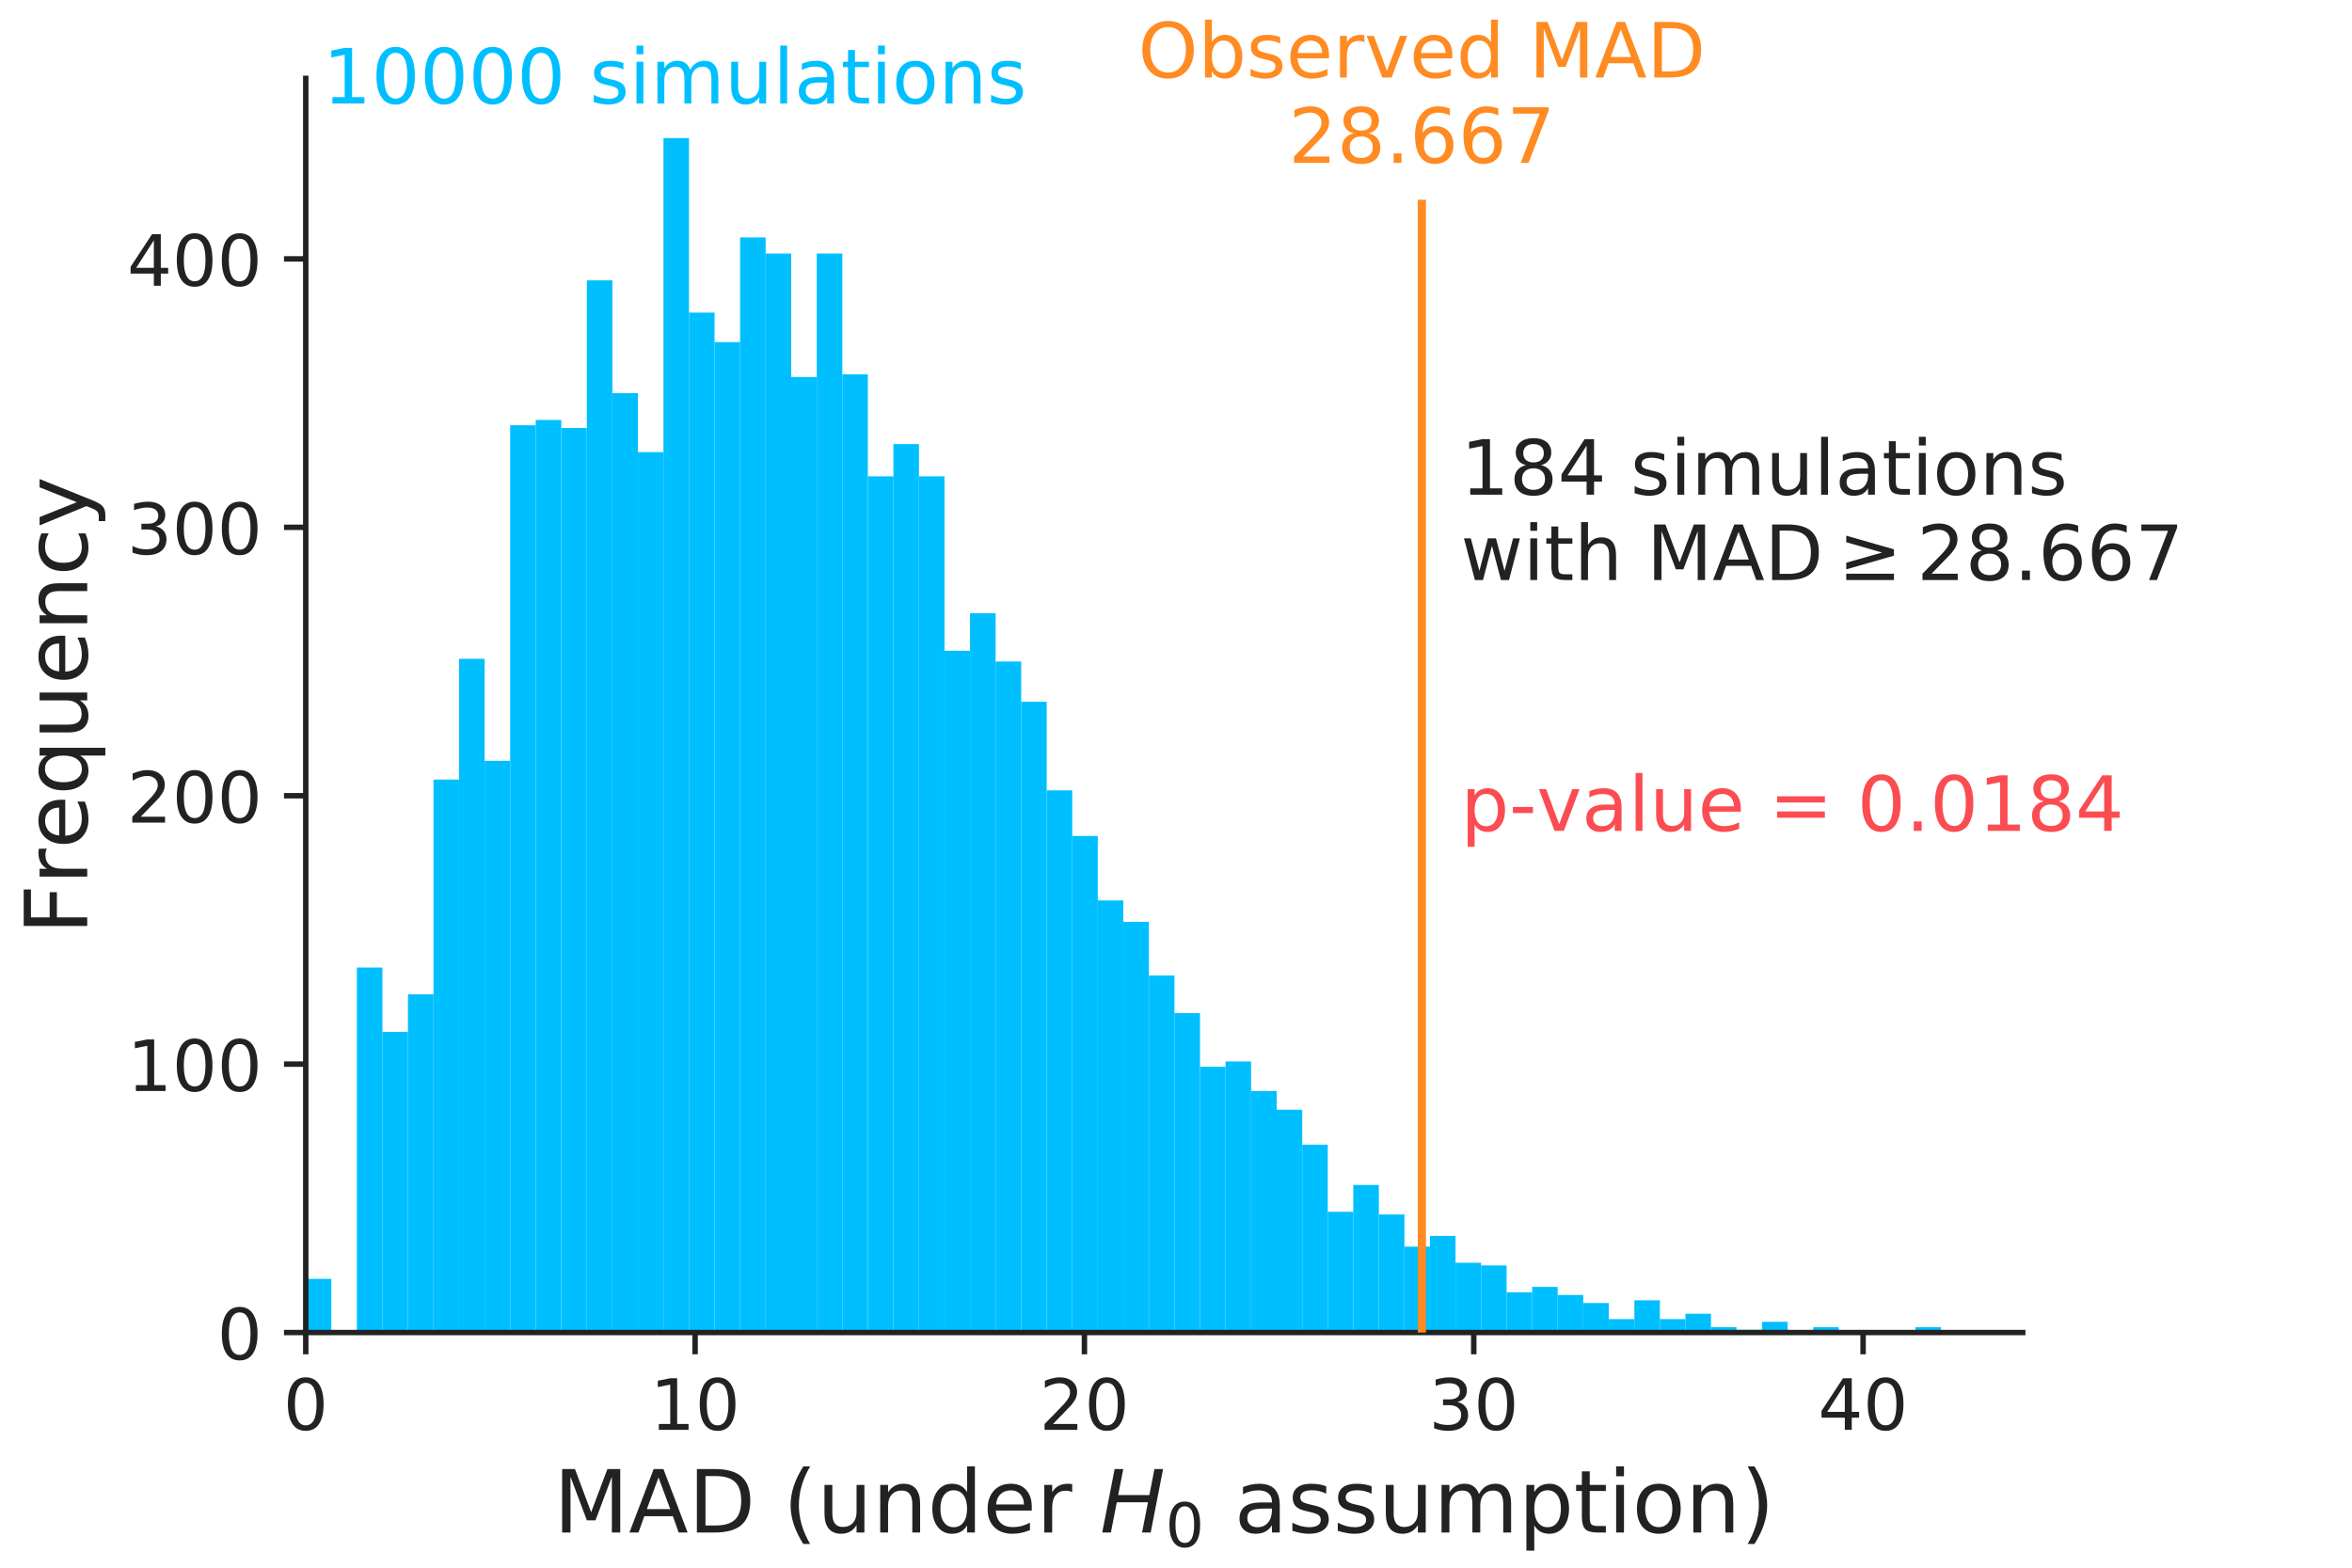 <?xml version="1.0" encoding="utf-8" standalone="no"?>
<!DOCTYPE svg PUBLIC "-//W3C//DTD SVG 1.1//EN"
  "http://www.w3.org/Graphics/SVG/1.1/DTD/svg11.dtd">
<!-- Created with matplotlib (http://matplotlib.org/) -->
<svg height="288pt" version="1.1" viewBox="0 0 432 288" width="432pt" xmlns="http://www.w3.org/2000/svg" xmlns:xlink="http://www.w3.org/1999/xlink">
 <defs>
  <style type="text/css">
*{stroke-linecap:butt;stroke-linejoin:round;}
  </style>
 </defs>
 <g id="figure_1">
  <g id="patch_1">
   <path d="M 0 288 
L 432 288 
L 432 0 
L 0 0 
z
" style="fill:none;"/>
  </g>
  <g id="axes_1">
   <g id="patch_2">
    <path d="M 56.16 244.8 
L 371.52 244.8 
L 371.52 14.4 
L 56.16 14.4 
z
" style="fill:none;"/>
   </g>
   <g id="patch_3">
    <path clip-path="url(#p1638800fe7)" d="M 56.16 244.8 
L 60.853 244.8 
L 60.853 234.938 
L 56.16 234.938 
z
" style="fill:#00bfff;"/>
   </g>
   <g id="patch_4">
    <path clip-path="url(#p1638800fe7)" d="M 60.853 244.8 
L 65.546 244.8 
L 65.546 244.8 
L 60.853 244.8 
z
" style="fill:#00bfff;"/>
   </g>
   <g id="patch_5">
    <path clip-path="url(#p1638800fe7)" d="M 65.546 244.8 
L 70.239 244.8 
L 70.239 177.739 
L 65.546 177.739 
z
" style="fill:#00bfff;"/>
   </g>
   <g id="patch_6">
    <path clip-path="url(#p1638800fe7)" d="M 70.239 244.8 
L 74.931 244.8 
L 74.931 189.573 
L 70.239 189.573 
z
" style="fill:#00bfff;"/>
   </g>
   <g id="patch_7">
    <path clip-path="url(#p1638800fe7)" d="M 74.931 244.8 
L 79.624 244.8 
L 79.624 182.67 
L 74.931 182.67 
z
" style="fill:#00bfff;"/>
   </g>
   <g id="patch_8">
    <path clip-path="url(#p1638800fe7)" d="M 79.624 244.8 
L 84.317 244.8 
L 84.317 143.222 
L 79.624 143.222 
z
" style="fill:#00bfff;"/>
   </g>
   <g id="patch_9">
    <path clip-path="url(#p1638800fe7)" d="M 84.317 244.8 
L 89.01 244.8 
L 89.01 121.032 
L 84.317 121.032 
z
" style="fill:#00bfff;"/>
   </g>
   <g id="patch_10">
    <path clip-path="url(#p1638800fe7)" d="M 89.01 244.8 
L 93.703 244.8 
L 93.703 139.77 
L 89.01 139.77 
z
" style="fill:#00bfff;"/>
   </g>
   <g id="patch_11">
    <path clip-path="url(#p1638800fe7)" d="M 93.703 244.8 
L 98.396 244.8 
L 98.396 78.133 
L 93.703 78.133 
z
" style="fill:#00bfff;"/>
   </g>
   <g id="patch_12">
    <path clip-path="url(#p1638800fe7)" d="M 98.396 244.8 
L 103.089 244.8 
L 103.089 77.147 
L 98.396 77.147 
z
" style="fill:#00bfff;"/>
   </g>
   <g id="patch_13">
    <path clip-path="url(#p1638800fe7)" d="M 103.089 244.8 
L 107.781 244.8 
L 107.781 78.626 
L 103.089 78.626 
z
" style="fill:#00bfff;"/>
   </g>
   <g id="patch_14">
    <path clip-path="url(#p1638800fe7)" d="M 107.781 244.8 
L 112.474 244.8 
L 112.474 51.506 
L 107.781 51.506 
z
" style="fill:#00bfff;"/>
   </g>
   <g id="patch_15">
    <path clip-path="url(#p1638800fe7)" d="M 112.474 244.8 
L 117.167 244.8 
L 117.167 72.216 
L 112.474 72.216 
z
" style="fill:#00bfff;"/>
   </g>
   <g id="patch_16">
    <path clip-path="url(#p1638800fe7)" d="M 117.167 244.8 
L 121.86 244.8 
L 121.86 83.064 
L 117.167 83.064 
z
" style="fill:#00bfff;"/>
   </g>
   <g id="patch_17">
    <path clip-path="url(#p1638800fe7)" d="M 121.86 244.8 
L 126.553 244.8 
L 126.553 25.371 
L 121.86 25.371 
z
" style="fill:#00bfff;"/>
   </g>
   <g id="patch_18">
    <path clip-path="url(#p1638800fe7)" d="M 126.553 244.8 
L 131.246 244.8 
L 131.246 57.423 
L 126.553 57.423 
z
" style="fill:#00bfff;"/>
   </g>
   <g id="patch_19">
    <path clip-path="url(#p1638800fe7)" d="M 131.246 244.8 
L 135.939 244.8 
L 135.939 62.847 
L 131.246 62.847 
z
" style="fill:#00bfff;"/>
   </g>
   <g id="patch_20">
    <path clip-path="url(#p1638800fe7)" d="M 135.939 244.8 
L 140.631 244.8 
L 140.631 43.616 
L 135.939 43.616 
z
" style="fill:#00bfff;"/>
   </g>
   <g id="patch_21">
    <path clip-path="url(#p1638800fe7)" d="M 140.631 244.8 
L 145.324 244.8 
L 145.324 46.575 
L 140.631 46.575 
z
" style="fill:#00bfff;"/>
   </g>
   <g id="patch_22">
    <path clip-path="url(#p1638800fe7)" d="M 145.324 244.8 
L 150.017 244.8 
L 150.017 69.257 
L 145.324 69.257 
z
" style="fill:#00bfff;"/>
   </g>
   <g id="patch_23">
    <path clip-path="url(#p1638800fe7)" d="M 150.017 244.8 
L 154.71 244.8 
L 154.71 46.575 
L 150.017 46.575 
z
" style="fill:#00bfff;"/>
   </g>
   <g id="patch_24">
    <path clip-path="url(#p1638800fe7)" d="M 154.71 244.8 
L 159.403 244.8 
L 159.403 68.764 
L 154.71 68.764 
z
" style="fill:#00bfff;"/>
   </g>
   <g id="patch_25">
    <path clip-path="url(#p1638800fe7)" d="M 159.403 244.8 
L 164.096 244.8 
L 164.096 87.502 
L 159.403 87.502 
z
" style="fill:#00bfff;"/>
   </g>
   <g id="patch_26">
    <path clip-path="url(#p1638800fe7)" d="M 164.096 244.8 
L 168.789 244.8 
L 168.789 81.585 
L 164.096 81.585 
z
" style="fill:#00bfff;"/>
   </g>
   <g id="patch_27">
    <path clip-path="url(#p1638800fe7)" d="M 168.789 244.8 
L 173.481 244.8 
L 173.481 87.502 
L 168.789 87.502 
z
" style="fill:#00bfff;"/>
   </g>
   <g id="patch_28">
    <path clip-path="url(#p1638800fe7)" d="M 173.481 244.8 
L 178.174 244.8 
L 178.174 119.553 
L 173.481 119.553 
z
" style="fill:#00bfff;"/>
   </g>
   <g id="patch_29">
    <path clip-path="url(#p1638800fe7)" d="M 178.174 244.8 
L 182.867 244.8 
L 182.867 112.65 
L 178.174 112.65 
z
" style="fill:#00bfff;"/>
   </g>
   <g id="patch_30">
    <path clip-path="url(#p1638800fe7)" d="M 182.867 244.8 
L 187.56 244.8 
L 187.56 121.526 
L 182.867 121.526 
z
" style="fill:#00bfff;"/>
   </g>
   <g id="patch_31">
    <path clip-path="url(#p1638800fe7)" d="M 187.56 244.8 
L 192.253 244.8 
L 192.253 128.922 
L 187.56 128.922 
z
" style="fill:#00bfff;"/>
   </g>
   <g id="patch_32">
    <path clip-path="url(#p1638800fe7)" d="M 192.253 244.8 
L 196.946 244.8 
L 196.946 145.194 
L 192.253 145.194 
z
" style="fill:#00bfff;"/>
   </g>
   <g id="patch_33">
    <path clip-path="url(#p1638800fe7)" d="M 196.946 244.8 
L 201.639 244.8 
L 201.639 153.577 
L 196.946 153.577 
z
" style="fill:#00bfff;"/>
   </g>
   <g id="patch_34">
    <path clip-path="url(#p1638800fe7)" d="M 201.639 244.8 
L 206.331 244.8 
L 206.331 165.411 
L 201.639 165.411 
z
" style="fill:#00bfff;"/>
   </g>
   <g id="patch_35">
    <path clip-path="url(#p1638800fe7)" d="M 206.331 244.8 
L 211.024 244.8 
L 211.024 169.356 
L 206.331 169.356 
z
" style="fill:#00bfff;"/>
   </g>
   <g id="patch_36">
    <path clip-path="url(#p1638800fe7)" d="M 211.024 244.8 
L 215.717 244.8 
L 215.717 179.218 
L 211.024 179.218 
z
" style="fill:#00bfff;"/>
   </g>
   <g id="patch_37">
    <path clip-path="url(#p1638800fe7)" d="M 215.717 244.8 
L 220.41 244.8 
L 220.41 186.121 
L 215.717 186.121 
z
" style="fill:#00bfff;"/>
   </g>
   <g id="patch_38">
    <path clip-path="url(#p1638800fe7)" d="M 220.41 244.8 
L 225.103 244.8 
L 225.103 195.983 
L 220.41 195.983 
z
" style="fill:#00bfff;"/>
   </g>
   <g id="patch_39">
    <path clip-path="url(#p1638800fe7)" d="M 225.103 244.8 
L 229.796 244.8 
L 229.796 194.997 
L 225.103 194.997 
z
" style="fill:#00bfff;"/>
   </g>
   <g id="patch_40">
    <path clip-path="url(#p1638800fe7)" d="M 229.796 244.8 
L 234.489 244.8 
L 234.489 200.421 
L 229.796 200.421 
z
" style="fill:#00bfff;"/>
   </g>
   <g id="patch_41">
    <path clip-path="url(#p1638800fe7)" d="M 234.489 244.8 
L 239.181 244.8 
L 239.181 203.873 
L 234.489 203.873 
z
" style="fill:#00bfff;"/>
   </g>
   <g id="patch_42">
    <path clip-path="url(#p1638800fe7)" d="M 239.181 244.8 
L 243.874 244.8 
L 243.874 210.283 
L 239.181 210.283 
z
" style="fill:#00bfff;"/>
   </g>
   <g id="patch_43">
    <path clip-path="url(#p1638800fe7)" d="M 243.874 244.8 
L 248.567 244.8 
L 248.567 222.611 
L 243.874 222.611 
z
" style="fill:#00bfff;"/>
   </g>
   <g id="patch_44">
    <path clip-path="url(#p1638800fe7)" d="M 248.567 244.8 
L 253.26 244.8 
L 253.26 217.68 
L 248.567 217.68 
z
" style="fill:#00bfff;"/>
   </g>
   <g id="patch_45">
    <path clip-path="url(#p1638800fe7)" d="M 253.26 244.8 
L 257.953 244.8 
L 257.953 223.104 
L 253.26 223.104 
z
" style="fill:#00bfff;"/>
   </g>
   <g id="patch_46">
    <path clip-path="url(#p1638800fe7)" d="M 257.953 244.8 
L 262.646 244.8 
L 262.646 229.021 
L 257.953 229.021 
z
" style="fill:#00bfff;"/>
   </g>
   <g id="patch_47">
    <path clip-path="url(#p1638800fe7)" d="M 262.646 244.8 
L 267.339 244.8 
L 267.339 227.048 
L 262.646 227.048 
z
" style="fill:#00bfff;"/>
   </g>
   <g id="patch_48">
    <path clip-path="url(#p1638800fe7)" d="M 267.339 244.8 
L 272.031 244.8 
L 272.031 231.979 
L 267.339 231.979 
z
" style="fill:#00bfff;"/>
   </g>
   <g id="patch_49">
    <path clip-path="url(#p1638800fe7)" d="M 272.031 244.8 
L 276.724 244.8 
L 276.724 232.473 
L 272.031 232.473 
z
" style="fill:#00bfff;"/>
   </g>
   <g id="patch_50">
    <path clip-path="url(#p1638800fe7)" d="M 276.724 244.8 
L 281.417 244.8 
L 281.417 237.404 
L 276.724 237.404 
z
" style="fill:#00bfff;"/>
   </g>
   <g id="patch_51">
    <path clip-path="url(#p1638800fe7)" d="M 281.417 244.8 
L 286.11 244.8 
L 286.11 236.417 
L 281.417 236.417 
z
" style="fill:#00bfff;"/>
   </g>
   <g id="patch_52">
    <path clip-path="url(#p1638800fe7)" d="M 286.11 244.8 
L 290.803 244.8 
L 290.803 237.897 
L 286.11 237.897 
z
" style="fill:#00bfff;"/>
   </g>
   <g id="patch_53">
    <path clip-path="url(#p1638800fe7)" d="M 290.803 244.8 
L 295.496 244.8 
L 295.496 239.376 
L 290.803 239.376 
z
" style="fill:#00bfff;"/>
   </g>
   <g id="patch_54">
    <path clip-path="url(#p1638800fe7)" d="M 295.496 244.8 
L 300.189 244.8 
L 300.189 242.335 
L 295.496 242.335 
z
" style="fill:#00bfff;"/>
   </g>
   <g id="patch_55">
    <path clip-path="url(#p1638800fe7)" d="M 300.189 244.8 
L 304.881 244.8 
L 304.881 238.883 
L 300.189 238.883 
z
" style="fill:#00bfff;"/>
   </g>
   <g id="patch_56">
    <path clip-path="url(#p1638800fe7)" d="M 304.881 244.8 
L 309.574 244.8 
L 309.574 242.335 
L 304.881 242.335 
z
" style="fill:#00bfff;"/>
   </g>
   <g id="patch_57">
    <path clip-path="url(#p1638800fe7)" d="M 309.574 244.8 
L 314.267 244.8 
L 314.267 241.348 
L 309.574 241.348 
z
" style="fill:#00bfff;"/>
   </g>
   <g id="patch_58">
    <path clip-path="url(#p1638800fe7)" d="M 314.267 244.8 
L 318.96 244.8 
L 318.96 243.814 
L 314.267 243.814 
z
" style="fill:#00bfff;"/>
   </g>
   <g id="patch_59">
    <path clip-path="url(#p1638800fe7)" d="M 318.96 244.8 
L 323.653 244.8 
L 323.653 244.307 
L 318.96 244.307 
z
" style="fill:#00bfff;"/>
   </g>
   <g id="patch_60">
    <path clip-path="url(#p1638800fe7)" d="M 323.653 244.8 
L 328.346 244.8 
L 328.346 242.828 
L 323.653 242.828 
z
" style="fill:#00bfff;"/>
   </g>
   <g id="patch_61">
    <path clip-path="url(#p1638800fe7)" d="M 328.346 244.8 
L 333.039 244.8 
L 333.039 244.8 
L 328.346 244.8 
z
" style="fill:#00bfff;"/>
   </g>
   <g id="patch_62">
    <path clip-path="url(#p1638800fe7)" d="M 333.039 244.8 
L 337.731 244.8 
L 337.731 243.814 
L 333.039 243.814 
z
" style="fill:#00bfff;"/>
   </g>
   <g id="patch_63">
    <path clip-path="url(#p1638800fe7)" d="M 337.731 244.8 
L 342.424 244.8 
L 342.424 244.8 
L 337.731 244.8 
z
" style="fill:#00bfff;"/>
   </g>
   <g id="patch_64">
    <path clip-path="url(#p1638800fe7)" d="M 342.424 244.8 
L 347.117 244.8 
L 347.117 244.8 
L 342.424 244.8 
z
" style="fill:#00bfff;"/>
   </g>
   <g id="patch_65">
    <path clip-path="url(#p1638800fe7)" d="M 347.117 244.8 
L 351.81 244.8 
L 351.81 244.8 
L 347.117 244.8 
z
" style="fill:#00bfff;"/>
   </g>
   <g id="patch_66">
    <path clip-path="url(#p1638800fe7)" d="M 351.81 244.8 
L 356.503 244.8 
L 356.503 243.814 
L 351.81 243.814 
z
" style="fill:#00bfff;"/>
   </g>
   <g id="matplotlib.axis_1">
    <g id="xtick_1">
     <g id="line2d_1">
      <defs>
       <path d="M 0 0 
L 0 4 
" id="m3a7b9c6a02" style="stroke:#222222;"/>
      </defs>
      <g>
       <use style="fill:#222222;stroke:#222222;" x="56.16" xlink:href="#m3a7b9c6a02" y="244.8"/>
      </g>
     </g>
     <g id="text_1">
      <!-- 0 -->
      <defs>
       <path d="M 31.781 66.406 
Q 24.172 66.406 20.328 58.906 
Q 16.5 51.422 16.5 36.375 
Q 16.5 21.391 20.328 13.891 
Q 24.172 6.391 31.781 6.391 
Q 39.453 6.391 43.281 13.891 
Q 47.125 21.391 47.125 36.375 
Q 47.125 51.422 43.281 58.906 
Q 39.453 66.406 31.781 66.406 
z
M 31.781 74.219 
Q 44.047 74.219 50.516 64.516 
Q 56.984 54.828 56.984 36.375 
Q 56.984 17.969 50.516 8.266 
Q 44.047 -1.422 31.781 -1.422 
Q 19.531 -1.422 13.062 8.266 
Q 6.594 17.969 6.594 36.375 
Q 6.594 54.828 13.062 64.516 
Q 19.531 74.219 31.781 74.219 
z
" id="DejaVuSans-30"/>
      </defs>
      <g style="fill:#222222;" transform="translate(52.024 262.678)scale(0.13 -0.13)">
       <use xlink:href="#DejaVuSans-30"/>
      </g>
     </g>
    </g>
    <g id="xtick_2">
     <g id="line2d_2">
      <g>
       <use style="fill:#222222;stroke:#222222;" x="127.67" xlink:href="#m3a7b9c6a02" y="244.8"/>
      </g>
     </g>
     <g id="text_2">
      <!-- 10 -->
      <defs>
       <path d="M 12.406 8.297 
L 28.516 8.297 
L 28.516 63.922 
L 10.984 60.406 
L 10.984 69.391 
L 28.422 72.906 
L 38.281 72.906 
L 38.281 8.297 
L 54.391 8.297 
L 54.391 0 
L 12.406 0 
z
" id="DejaVuSans-31"/>
      </defs>
      <g style="fill:#222222;" transform="translate(119.399 262.678)scale(0.13 -0.13)">
       <use xlink:href="#DejaVuSans-31"/>
       <use x="63.623" xlink:href="#DejaVuSans-30"/>
      </g>
     </g>
    </g>
    <g id="xtick_3">
     <g id="line2d_3">
      <g>
       <use style="fill:#222222;stroke:#222222;" x="199.18" xlink:href="#m3a7b9c6a02" y="244.8"/>
      </g>
     </g>
     <g id="text_3">
      <!-- 20 -->
      <defs>
       <path d="M 19.188 8.297 
L 53.609 8.297 
L 53.609 0 
L 7.328 0 
L 7.328 8.297 
Q 12.938 14.109 22.625 23.891 
Q 32.328 33.688 34.812 36.531 
Q 39.547 41.844 41.422 45.531 
Q 43.312 49.219 43.312 52.781 
Q 43.312 58.594 39.234 62.25 
Q 35.156 65.922 28.609 65.922 
Q 23.969 65.922 18.812 64.312 
Q 13.672 62.703 7.812 59.422 
L 7.812 69.391 
Q 13.766 71.781 18.938 73 
Q 24.125 74.219 28.422 74.219 
Q 39.75 74.219 46.484 68.547 
Q 53.219 62.891 53.219 53.422 
Q 53.219 48.922 51.531 44.891 
Q 49.859 40.875 45.406 35.406 
Q 44.188 33.984 37.641 27.219 
Q 31.109 20.453 19.188 8.297 
z
" id="DejaVuSans-32"/>
      </defs>
      <g style="fill:#222222;" transform="translate(190.909 262.678)scale(0.13 -0.13)">
       <use xlink:href="#DejaVuSans-32"/>
       <use x="63.623" xlink:href="#DejaVuSans-30"/>
      </g>
     </g>
    </g>
    <g id="xtick_4">
     <g id="line2d_4">
      <g>
       <use style="fill:#222222;stroke:#222222;" x="270.691" xlink:href="#m3a7b9c6a02" y="244.8"/>
      </g>
     </g>
     <g id="text_4">
      <!-- 30 -->
      <defs>
       <path d="M 40.578 39.312 
Q 47.656 37.797 51.625 33 
Q 55.609 28.219 55.609 21.188 
Q 55.609 10.406 48.188 4.484 
Q 40.766 -1.422 27.094 -1.422 
Q 22.516 -1.422 17.656 -0.516 
Q 12.797 0.391 7.625 2.203 
L 7.625 11.719 
Q 11.719 9.328 16.594 8.109 
Q 21.484 6.891 26.812 6.891 
Q 36.078 6.891 40.938 10.547 
Q 45.797 14.203 45.797 21.188 
Q 45.797 27.641 41.281 31.266 
Q 36.766 34.906 28.719 34.906 
L 20.219 34.906 
L 20.219 43.016 
L 29.109 43.016 
Q 36.375 43.016 40.234 45.922 
Q 44.094 48.828 44.094 54.297 
Q 44.094 59.906 40.109 62.906 
Q 36.141 65.922 28.719 65.922 
Q 24.656 65.922 20.016 65.031 
Q 15.375 64.156 9.812 62.312 
L 9.812 71.094 
Q 15.438 72.656 20.344 73.438 
Q 25.25 74.219 29.594 74.219 
Q 40.828 74.219 47.359 69.109 
Q 53.906 64.016 53.906 55.328 
Q 53.906 49.266 50.438 45.094 
Q 46.969 40.922 40.578 39.312 
z
" id="DejaVuSans-33"/>
      </defs>
      <g style="fill:#222222;" transform="translate(262.419 262.678)scale(0.13 -0.13)">
       <use xlink:href="#DejaVuSans-33"/>
       <use x="63.623" xlink:href="#DejaVuSans-30"/>
      </g>
     </g>
    </g>
    <g id="xtick_5">
     <g id="line2d_5">
      <g>
       <use style="fill:#222222;stroke:#222222;" x="342.201" xlink:href="#m3a7b9c6a02" y="244.8"/>
      </g>
     </g>
     <g id="text_5">
      <!-- 40 -->
      <defs>
       <path d="M 37.797 64.312 
L 12.891 25.391 
L 37.797 25.391 
z
M 35.203 72.906 
L 47.609 72.906 
L 47.609 25.391 
L 58.016 25.391 
L 58.016 17.188 
L 47.609 17.188 
L 47.609 0 
L 37.797 0 
L 37.797 17.188 
L 4.891 17.188 
L 4.891 26.703 
z
" id="DejaVuSans-34"/>
      </defs>
      <g style="fill:#222222;" transform="translate(333.93 262.678)scale(0.13 -0.13)">
       <use xlink:href="#DejaVuSans-34"/>
       <use x="63.623" xlink:href="#DejaVuSans-30"/>
      </g>
     </g>
    </g>
    <g id="text_6">
     <!-- MAD (under $H_0$ assumption) -->
     <defs>
      <path d="M 9.812 72.906 
L 24.516 72.906 
L 43.109 23.297 
L 61.812 72.906 
L 76.516 72.906 
L 76.516 0 
L 66.891 0 
L 66.891 64.016 
L 48.094 14.016 
L 38.188 14.016 
L 19.391 64.016 
L 19.391 0 
L 9.812 0 
z
" id="DejaVuSans-4d"/>
      <path d="M 34.188 63.188 
L 20.797 26.906 
L 47.609 26.906 
z
M 28.609 72.906 
L 39.797 72.906 
L 67.578 0 
L 57.328 0 
L 50.688 18.703 
L 17.828 18.703 
L 11.188 0 
L 0.781 0 
z
" id="DejaVuSans-41"/>
      <path d="M 19.672 64.797 
L 19.672 8.109 
L 31.594 8.109 
Q 46.688 8.109 53.688 14.938 
Q 60.688 21.781 60.688 36.531 
Q 60.688 51.172 53.688 57.984 
Q 46.688 64.797 31.594 64.797 
z
M 9.812 72.906 
L 30.078 72.906 
Q 51.266 72.906 61.172 64.094 
Q 71.094 55.281 71.094 36.531 
Q 71.094 17.672 61.125 8.828 
Q 51.172 0 30.078 0 
L 9.812 0 
z
" id="DejaVuSans-44"/>
      <path id="DejaVuSans-20"/>
      <path d="M 31 75.875 
Q 24.469 64.656 21.281 53.656 
Q 18.109 42.672 18.109 31.391 
Q 18.109 20.125 21.312 9.062 
Q 24.516 -2 31 -13.188 
L 23.188 -13.188 
Q 15.875 -1.703 12.234 9.375 
Q 8.594 20.453 8.594 31.391 
Q 8.594 42.281 12.203 53.312 
Q 15.828 64.359 23.188 75.875 
z
" id="DejaVuSans-28"/>
      <path d="M 8.5 21.578 
L 8.5 54.688 
L 17.484 54.688 
L 17.484 21.922 
Q 17.484 14.156 20.5 10.266 
Q 23.531 6.391 29.594 6.391 
Q 36.859 6.391 41.078 11.031 
Q 45.312 15.672 45.312 23.688 
L 45.312 54.688 
L 54.297 54.688 
L 54.297 0 
L 45.312 0 
L 45.312 8.406 
Q 42.047 3.422 37.719 1 
Q 33.406 -1.422 27.688 -1.422 
Q 18.266 -1.422 13.375 4.438 
Q 8.5 10.297 8.5 21.578 
z
M 31.109 56 
z
" id="DejaVuSans-75"/>
      <path d="M 54.891 33.016 
L 54.891 0 
L 45.906 0 
L 45.906 32.719 
Q 45.906 40.484 42.875 44.328 
Q 39.844 48.188 33.797 48.188 
Q 26.516 48.188 22.312 43.547 
Q 18.109 38.922 18.109 30.906 
L 18.109 0 
L 9.078 0 
L 9.078 54.688 
L 18.109 54.688 
L 18.109 46.188 
Q 21.344 51.125 25.703 53.562 
Q 30.078 56 35.797 56 
Q 45.219 56 50.047 50.172 
Q 54.891 44.344 54.891 33.016 
z
" id="DejaVuSans-6e"/>
      <path d="M 45.406 46.391 
L 45.406 75.984 
L 54.391 75.984 
L 54.391 0 
L 45.406 0 
L 45.406 8.203 
Q 42.578 3.328 38.25 0.953 
Q 33.938 -1.422 27.875 -1.422 
Q 17.969 -1.422 11.734 6.484 
Q 5.516 14.406 5.516 27.297 
Q 5.516 40.188 11.734 48.094 
Q 17.969 56 27.875 56 
Q 33.938 56 38.25 53.625 
Q 42.578 51.266 45.406 46.391 
z
M 14.797 27.297 
Q 14.797 17.391 18.875 11.75 
Q 22.953 6.109 30.078 6.109 
Q 37.203 6.109 41.297 11.75 
Q 45.406 17.391 45.406 27.297 
Q 45.406 37.203 41.297 42.844 
Q 37.203 48.484 30.078 48.484 
Q 22.953 48.484 18.875 42.844 
Q 14.797 37.203 14.797 27.297 
z
" id="DejaVuSans-64"/>
      <path d="M 56.203 29.594 
L 56.203 25.203 
L 14.891 25.203 
Q 15.484 15.922 20.484 11.062 
Q 25.484 6.203 34.422 6.203 
Q 39.594 6.203 44.453 7.469 
Q 49.312 8.734 54.109 11.281 
L 54.109 2.781 
Q 49.266 0.734 44.188 -0.344 
Q 39.109 -1.422 33.891 -1.422 
Q 20.797 -1.422 13.156 6.188 
Q 5.516 13.812 5.516 26.812 
Q 5.516 40.234 12.766 48.109 
Q 20.016 56 32.328 56 
Q 43.359 56 49.781 48.891 
Q 56.203 41.797 56.203 29.594 
z
M 47.219 32.234 
Q 47.125 39.594 43.094 43.984 
Q 39.062 48.391 32.422 48.391 
Q 24.906 48.391 20.391 44.141 
Q 15.875 39.891 15.188 32.172 
z
" id="DejaVuSans-65"/>
      <path d="M 41.109 46.297 
Q 39.594 47.172 37.812 47.578 
Q 36.031 48 33.891 48 
Q 26.266 48 22.188 43.047 
Q 18.109 38.094 18.109 28.812 
L 18.109 0 
L 9.078 0 
L 9.078 54.688 
L 18.109 54.688 
L 18.109 46.188 
Q 20.953 51.172 25.484 53.578 
Q 30.031 56 36.531 56 
Q 37.453 56 38.578 55.875 
Q 39.703 55.766 41.062 55.516 
z
" id="DejaVuSans-72"/>
      <path d="M 16.891 72.906 
L 26.812 72.906 
L 21 43.016 
L 56.781 43.016 
L 62.594 72.906 
L 72.516 72.906 
L 58.297 0 
L 48.391 0 
L 55.172 34.719 
L 19.391 34.719 
L 12.594 0 
L 2.688 0 
z
" id="DejaVuSans-Oblique-48"/>
      <path d="M 34.281 27.484 
Q 23.391 27.484 19.188 25 
Q 14.984 22.516 14.984 16.5 
Q 14.984 11.719 18.141 8.906 
Q 21.297 6.109 26.703 6.109 
Q 34.188 6.109 38.703 11.406 
Q 43.219 16.703 43.219 25.484 
L 43.219 27.484 
z
M 52.203 31.203 
L 52.203 0 
L 43.219 0 
L 43.219 8.297 
Q 40.141 3.328 35.547 0.953 
Q 30.953 -1.422 24.312 -1.422 
Q 15.922 -1.422 10.953 3.297 
Q 6 8.016 6 15.922 
Q 6 25.141 12.172 29.828 
Q 18.359 34.516 30.609 34.516 
L 43.219 34.516 
L 43.219 35.406 
Q 43.219 41.609 39.141 45 
Q 35.062 48.391 27.688 48.391 
Q 23 48.391 18.547 47.266 
Q 14.109 46.141 10.016 43.891 
L 10.016 52.203 
Q 14.938 54.109 19.578 55.047 
Q 24.219 56 28.609 56 
Q 40.484 56 46.344 49.844 
Q 52.203 43.703 52.203 31.203 
z
" id="DejaVuSans-61"/>
      <path d="M 44.281 53.078 
L 44.281 44.578 
Q 40.484 46.531 36.375 47.5 
Q 32.281 48.484 27.875 48.484 
Q 21.188 48.484 17.844 46.438 
Q 14.5 44.391 14.5 40.281 
Q 14.5 37.156 16.891 35.375 
Q 19.281 33.594 26.516 31.984 
L 29.594 31.297 
Q 39.156 29.25 43.188 25.516 
Q 47.219 21.781 47.219 15.094 
Q 47.219 7.469 41.188 3.016 
Q 35.156 -1.422 24.609 -1.422 
Q 20.219 -1.422 15.453 -0.562 
Q 10.688 0.297 5.422 2 
L 5.422 11.281 
Q 10.406 8.688 15.234 7.391 
Q 20.062 6.109 24.812 6.109 
Q 31.156 6.109 34.562 8.281 
Q 37.984 10.453 37.984 14.406 
Q 37.984 18.062 35.516 20.016 
Q 33.062 21.969 24.703 23.781 
L 21.578 24.516 
Q 13.234 26.266 9.516 29.906 
Q 5.812 33.547 5.812 39.891 
Q 5.812 47.609 11.281 51.797 
Q 16.75 56 26.812 56 
Q 31.781 56 36.172 55.266 
Q 40.578 54.547 44.281 53.078 
z
" id="DejaVuSans-73"/>
      <path d="M 52 44.188 
Q 55.375 50.25 60.062 53.125 
Q 64.75 56 71.094 56 
Q 79.641 56 84.281 50.016 
Q 88.922 44.047 88.922 33.016 
L 88.922 0 
L 79.891 0 
L 79.891 32.719 
Q 79.891 40.578 77.094 44.375 
Q 74.312 48.188 68.609 48.188 
Q 61.625 48.188 57.562 43.547 
Q 53.516 38.922 53.516 30.906 
L 53.516 0 
L 44.484 0 
L 44.484 32.719 
Q 44.484 40.625 41.703 44.406 
Q 38.922 48.188 33.109 48.188 
Q 26.219 48.188 22.156 43.531 
Q 18.109 38.875 18.109 30.906 
L 18.109 0 
L 9.078 0 
L 9.078 54.688 
L 18.109 54.688 
L 18.109 46.188 
Q 21.188 51.219 25.484 53.609 
Q 29.781 56 35.688 56 
Q 41.656 56 45.828 52.969 
Q 50 49.953 52 44.188 
z
" id="DejaVuSans-6d"/>
      <path d="M 18.109 8.203 
L 18.109 -20.797 
L 9.078 -20.797 
L 9.078 54.688 
L 18.109 54.688 
L 18.109 46.391 
Q 20.953 51.266 25.266 53.625 
Q 29.594 56 35.594 56 
Q 45.562 56 51.781 48.094 
Q 58.016 40.188 58.016 27.297 
Q 58.016 14.406 51.781 6.484 
Q 45.562 -1.422 35.594 -1.422 
Q 29.594 -1.422 25.266 0.953 
Q 20.953 3.328 18.109 8.203 
z
M 48.688 27.297 
Q 48.688 37.203 44.609 42.844 
Q 40.531 48.484 33.406 48.484 
Q 26.266 48.484 22.188 42.844 
Q 18.109 37.203 18.109 27.297 
Q 18.109 17.391 22.188 11.75 
Q 26.266 6.109 33.406 6.109 
Q 40.531 6.109 44.609 11.75 
Q 48.688 17.391 48.688 27.297 
z
" id="DejaVuSans-70"/>
      <path d="M 18.312 70.219 
L 18.312 54.688 
L 36.812 54.688 
L 36.812 47.703 
L 18.312 47.703 
L 18.312 18.016 
Q 18.312 11.328 20.141 9.422 
Q 21.969 7.516 27.594 7.516 
L 36.812 7.516 
L 36.812 0 
L 27.594 0 
Q 17.188 0 13.234 3.875 
Q 9.281 7.766 9.281 18.016 
L 9.281 47.703 
L 2.688 47.703 
L 2.688 54.688 
L 9.281 54.688 
L 9.281 70.219 
z
" id="DejaVuSans-74"/>
      <path d="M 9.422 54.688 
L 18.406 54.688 
L 18.406 0 
L 9.422 0 
z
M 9.422 75.984 
L 18.406 75.984 
L 18.406 64.594 
L 9.422 64.594 
z
" id="DejaVuSans-69"/>
      <path d="M 30.609 48.391 
Q 23.391 48.391 19.188 42.75 
Q 14.984 37.109 14.984 27.297 
Q 14.984 17.484 19.156 11.844 
Q 23.344 6.203 30.609 6.203 
Q 37.797 6.203 41.984 11.859 
Q 46.188 17.531 46.188 27.297 
Q 46.188 37.016 41.984 42.703 
Q 37.797 48.391 30.609 48.391 
z
M 30.609 56 
Q 42.328 56 49.016 48.375 
Q 55.719 40.766 55.719 27.297 
Q 55.719 13.875 49.016 6.219 
Q 42.328 -1.422 30.609 -1.422 
Q 18.844 -1.422 12.172 6.219 
Q 5.516 13.875 5.516 27.297 
Q 5.516 40.766 12.172 48.375 
Q 18.844 56 30.609 56 
z
" id="DejaVuSans-6f"/>
      <path d="M 8.016 75.875 
L 15.828 75.875 
Q 23.141 64.359 26.781 53.312 
Q 30.422 42.281 30.422 31.391 
Q 30.422 20.453 26.781 9.375 
Q 23.141 -1.703 15.828 -13.188 
L 8.016 -13.188 
Q 14.5 -2 17.703 9.062 
Q 20.906 20.125 20.906 31.391 
Q 20.906 42.672 17.703 53.656 
Q 14.5 64.656 8.016 75.875 
z
" id="DejaVuSans-29"/>
     </defs>
     <g style="fill:#222222;" transform="translate(101.68 281.542)scale(0.16 -0.16)">
      <use transform="translate(0 0.016)" xlink:href="#DejaVuSans-4d"/>
      <use transform="translate(86.279 0.016)" xlink:href="#DejaVuSans-41"/>
      <use transform="translate(154.688 0.016)" xlink:href="#DejaVuSans-44"/>
      <use transform="translate(231.689 0.016)" xlink:href="#DejaVuSans-20"/>
      <use transform="translate(263.477 0.016)" xlink:href="#DejaVuSans-28"/>
      <use transform="translate(302.49 0.016)" xlink:href="#DejaVuSans-75"/>
      <use transform="translate(365.869 0.016)" xlink:href="#DejaVuSans-6e"/>
      <use transform="translate(429.248 0.016)" xlink:href="#DejaVuSans-64"/>
      <use transform="translate(492.725 0.016)" xlink:href="#DejaVuSans-65"/>
      <use transform="translate(554.248 0.016)" xlink:href="#DejaVuSans-72"/>
      <use transform="translate(595.361 0.016)" xlink:href="#DejaVuSans-20"/>
      <use transform="translate(627.148 0.016)" xlink:href="#DejaVuSans-Oblique-48"/>
      <use transform="translate(702.344 -16.391)scale(0.7)" xlink:href="#DejaVuSans-30"/>
      <use transform="translate(749.614 0.016)" xlink:href="#DejaVuSans-20"/>
      <use transform="translate(781.401 0.016)" xlink:href="#DejaVuSans-61"/>
      <use transform="translate(842.681 0.016)" xlink:href="#DejaVuSans-73"/>
      <use transform="translate(894.78 0.016)" xlink:href="#DejaVuSans-73"/>
      <use transform="translate(946.88 0.016)" xlink:href="#DejaVuSans-75"/>
      <use transform="translate(1010.259 0.016)" xlink:href="#DejaVuSans-6d"/>
      <use transform="translate(1107.671 0.016)" xlink:href="#DejaVuSans-70"/>
      <use transform="translate(1171.147 0.016)" xlink:href="#DejaVuSans-74"/>
      <use transform="translate(1210.356 0.016)" xlink:href="#DejaVuSans-69"/>
      <use transform="translate(1238.14 0.016)" xlink:href="#DejaVuSans-6f"/>
      <use transform="translate(1299.321 0.016)" xlink:href="#DejaVuSans-6e"/>
      <use transform="translate(1362.7 0.016)" xlink:href="#DejaVuSans-29"/>
     </g>
    </g>
   </g>
   <g id="matplotlib.axis_2">
    <g id="ytick_1">
     <g id="line2d_6">
      <defs>
       <path d="M 0 0 
L -4 0 
" id="mb5441b5498" style="stroke:#222222;"/>
      </defs>
      <g>
       <use style="fill:#222222;stroke:#222222;" x="56.16" xlink:href="#mb5441b5498" y="244.8"/>
      </g>
     </g>
     <g id="text_7">
      <!-- 0 -->
      <g style="fill:#222222;" transform="translate(39.889 249.739)scale(0.13 -0.13)">
       <use xlink:href="#DejaVuSans-30"/>
      </g>
     </g>
    </g>
    <g id="ytick_2">
     <g id="line2d_7">
      <g>
       <use style="fill:#222222;stroke:#222222;" x="56.16" xlink:href="#mb5441b5498" y="195.49"/>
      </g>
     </g>
     <g id="text_8">
      <!-- 100 -->
      <g style="fill:#222222;" transform="translate(23.346 200.429)scale(0.13 -0.13)">
       <use xlink:href="#DejaVuSans-31"/>
       <use x="63.623" xlink:href="#DejaVuSans-30"/>
       <use x="127.246" xlink:href="#DejaVuSans-30"/>
      </g>
     </g>
    </g>
    <g id="ytick_3">
     <g id="line2d_8">
      <g>
       <use style="fill:#222222;stroke:#222222;" x="56.16" xlink:href="#mb5441b5498" y="146.18"/>
      </g>
     </g>
     <g id="text_9">
      <!-- 200 -->
      <g style="fill:#222222;" transform="translate(23.346 151.119)scale(0.13 -0.13)">
       <use xlink:href="#DejaVuSans-32"/>
       <use x="63.623" xlink:href="#DejaVuSans-30"/>
       <use x="127.246" xlink:href="#DejaVuSans-30"/>
      </g>
     </g>
    </g>
    <g id="ytick_4">
     <g id="line2d_9">
      <g>
       <use style="fill:#222222;stroke:#222222;" x="56.16" xlink:href="#mb5441b5498" y="96.871"/>
      </g>
     </g>
     <g id="text_10">
      <!-- 300 -->
      <g style="fill:#222222;" transform="translate(23.346 101.81)scale(0.13 -0.13)">
       <use xlink:href="#DejaVuSans-33"/>
       <use x="63.623" xlink:href="#DejaVuSans-30"/>
       <use x="127.246" xlink:href="#DejaVuSans-30"/>
      </g>
     </g>
    </g>
    <g id="ytick_5">
     <g id="line2d_10">
      <g>
       <use style="fill:#222222;stroke:#222222;" x="56.16" xlink:href="#mb5441b5498" y="47.561"/>
      </g>
     </g>
     <g id="text_11">
      <!-- 400 -->
      <g style="fill:#222222;" transform="translate(23.346 52.5)scale(0.13 -0.13)">
       <use xlink:href="#DejaVuSans-34"/>
       <use x="63.623" xlink:href="#DejaVuSans-30"/>
       <use x="127.246" xlink:href="#DejaVuSans-30"/>
      </g>
     </g>
    </g>
    <g id="text_12">
     <!-- Frequency -->
     <defs>
      <path d="M 9.812 72.906 
L 51.703 72.906 
L 51.703 64.594 
L 19.672 64.594 
L 19.672 43.109 
L 48.578 43.109 
L 48.578 34.812 
L 19.672 34.812 
L 19.672 0 
L 9.812 0 
z
" id="DejaVuSans-46"/>
      <path d="M 14.797 27.297 
Q 14.797 17.391 18.875 11.75 
Q 22.953 6.109 30.078 6.109 
Q 37.203 6.109 41.297 11.75 
Q 45.406 17.391 45.406 27.297 
Q 45.406 37.203 41.297 42.844 
Q 37.203 48.484 30.078 48.484 
Q 22.953 48.484 18.875 42.844 
Q 14.797 37.203 14.797 27.297 
z
M 45.406 8.203 
Q 42.578 3.328 38.25 0.953 
Q 33.938 -1.422 27.875 -1.422 
Q 17.969 -1.422 11.734 6.484 
Q 5.516 14.406 5.516 27.297 
Q 5.516 40.188 11.734 48.094 
Q 17.969 56 27.875 56 
Q 33.938 56 38.25 53.625 
Q 42.578 51.266 45.406 46.391 
L 45.406 54.688 
L 54.391 54.688 
L 54.391 -20.797 
L 45.406 -20.797 
z
" id="DejaVuSans-71"/>
      <path d="M 48.781 52.594 
L 48.781 44.188 
Q 44.969 46.297 41.141 47.344 
Q 37.312 48.391 33.406 48.391 
Q 24.656 48.391 19.812 42.844 
Q 14.984 37.312 14.984 27.297 
Q 14.984 17.281 19.812 11.734 
Q 24.656 6.203 33.406 6.203 
Q 37.312 6.203 41.141 7.25 
Q 44.969 8.297 48.781 10.406 
L 48.781 2.094 
Q 45.016 0.344 40.984 -0.531 
Q 36.969 -1.422 32.422 -1.422 
Q 20.062 -1.422 12.781 6.344 
Q 5.516 14.109 5.516 27.297 
Q 5.516 40.672 12.859 48.328 
Q 20.219 56 33.016 56 
Q 37.156 56 41.109 55.141 
Q 45.062 54.297 48.781 52.594 
z
" id="DejaVuSans-63"/>
      <path d="M 32.172 -5.078 
Q 28.375 -14.844 24.75 -17.812 
Q 21.141 -20.797 15.094 -20.797 
L 7.906 -20.797 
L 7.906 -13.281 
L 13.188 -13.281 
Q 16.891 -13.281 18.938 -11.516 
Q 21 -9.766 23.484 -3.219 
L 25.094 0.875 
L 2.984 54.688 
L 12.5 54.688 
L 29.594 11.922 
L 46.688 54.688 
L 56.203 54.688 
z
" id="DejaVuSans-79"/>
     </defs>
     <g style="fill:#222222;" transform="translate(16.019 171.676)rotate(-90)scale(0.16 -0.16)">
      <use xlink:href="#DejaVuSans-46"/>
      <use x="57.41" xlink:href="#DejaVuSans-72"/>
      <use x="98.492" xlink:href="#DejaVuSans-65"/>
      <use x="160.016" xlink:href="#DejaVuSans-71"/>
      <use x="223.492" xlink:href="#DejaVuSans-75"/>
      <use x="286.871" xlink:href="#DejaVuSans-65"/>
      <use x="348.395" xlink:href="#DejaVuSans-6e"/>
      <use x="411.773" xlink:href="#DejaVuSans-63"/>
      <use x="466.754" xlink:href="#DejaVuSans-79"/>
     </g>
    </g>
   </g>
   <g id="patch_67">
    <path d="M 56.16 244.8 
L 56.16 14.4 
" style="fill:none;stroke:#222222;stroke-linecap:square;stroke-linejoin:miter;"/>
   </g>
   <g id="patch_68">
    <path d="M 56.16 244.8 
L 371.52 244.8 
" style="fill:none;stroke:#222222;stroke-linecap:square;stroke-linejoin:miter;"/>
   </g>
   <g id="text_13">
    <!-- 10000 simulations -->
    <defs>
     <path d="M 9.422 75.984 
L 18.406 75.984 
L 18.406 0 
L 9.422 0 
z
" id="DejaVuSans-6c"/>
    </defs>
    <g style="fill:#00bfff;" transform="translate(59.314 19.008)scale(0.14 -0.14)">
     <use xlink:href="#DejaVuSans-31"/>
     <use x="63.623" xlink:href="#DejaVuSans-30"/>
     <use x="127.246" xlink:href="#DejaVuSans-30"/>
     <use x="190.869" xlink:href="#DejaVuSans-30"/>
     <use x="254.492" xlink:href="#DejaVuSans-30"/>
     <use x="318.115" xlink:href="#DejaVuSans-20"/>
     <use x="349.902" xlink:href="#DejaVuSans-73"/>
     <use x="402.002" xlink:href="#DejaVuSans-69"/>
     <use x="429.785" xlink:href="#DejaVuSans-6d"/>
     <use x="527.197" xlink:href="#DejaVuSans-75"/>
     <use x="590.576" xlink:href="#DejaVuSans-6c"/>
     <use x="618.359" xlink:href="#DejaVuSans-61"/>
     <use x="679.639" xlink:href="#DejaVuSans-74"/>
     <use x="718.848" xlink:href="#DejaVuSans-69"/>
     <use x="746.631" xlink:href="#DejaVuSans-6f"/>
     <use x="807.812" xlink:href="#DejaVuSans-6e"/>
     <use x="871.191" xlink:href="#DejaVuSans-73"/>
    </g>
   </g>
  </g>
  <g id="axes_2">
   <g id="line2d_11">
    <path clip-path="url(#p1638800fe7)" d="M 261.156 244.8 
L 261.156 37.44 
" style="fill:none;stroke:#ff8b22;stroke-linecap:square;stroke-width:1.5;"/>
   </g>
   <g id="text_14">
    <!-- Observed MAD -->
    <defs>
     <path d="M 39.406 66.219 
Q 28.656 66.219 22.328 58.203 
Q 16.016 50.203 16.016 36.375 
Q 16.016 22.609 22.328 14.594 
Q 28.656 6.594 39.406 6.594 
Q 50.141 6.594 56.422 14.594 
Q 62.703 22.609 62.703 36.375 
Q 62.703 50.203 56.422 58.203 
Q 50.141 66.219 39.406 66.219 
z
M 39.406 74.219 
Q 54.734 74.219 63.906 63.938 
Q 73.094 53.656 73.094 36.375 
Q 73.094 19.141 63.906 8.859 
Q 54.734 -1.422 39.406 -1.422 
Q 24.031 -1.422 14.812 8.828 
Q 5.609 19.094 5.609 36.375 
Q 5.609 53.656 14.812 63.938 
Q 24.031 74.219 39.406 74.219 
z
" id="DejaVuSans-4f"/>
     <path d="M 48.688 27.297 
Q 48.688 37.203 44.609 42.844 
Q 40.531 48.484 33.406 48.484 
Q 26.266 48.484 22.188 42.844 
Q 18.109 37.203 18.109 27.297 
Q 18.109 17.391 22.188 11.75 
Q 26.266 6.109 33.406 6.109 
Q 40.531 6.109 44.609 11.75 
Q 48.688 17.391 48.688 27.297 
z
M 18.109 46.391 
Q 20.953 51.266 25.266 53.625 
Q 29.594 56 35.594 56 
Q 45.562 56 51.781 48.094 
Q 58.016 40.188 58.016 27.297 
Q 58.016 14.406 51.781 6.484 
Q 45.562 -1.422 35.594 -1.422 
Q 29.594 -1.422 25.266 0.953 
Q 20.953 3.328 18.109 8.203 
L 18.109 0 
L 9.078 0 
L 9.078 75.984 
L 18.109 75.984 
z
" id="DejaVuSans-62"/>
     <path d="M 2.984 54.688 
L 12.5 54.688 
L 29.594 8.797 
L 46.688 54.688 
L 56.203 54.688 
L 35.688 0 
L 23.484 0 
z
" id="DejaVuSans-76"/>
    </defs>
    <g style="fill:#ff8b22;" transform="translate(209.033 14.243)scale(0.14 -0.14)">
     <use xlink:href="#DejaVuSans-4f"/>
     <use x="78.711" xlink:href="#DejaVuSans-62"/>
     <use x="142.188" xlink:href="#DejaVuSans-73"/>
     <use x="194.287" xlink:href="#DejaVuSans-65"/>
     <use x="255.811" xlink:href="#DejaVuSans-72"/>
     <use x="296.924" xlink:href="#DejaVuSans-76"/>
     <use x="356.104" xlink:href="#DejaVuSans-65"/>
     <use x="417.627" xlink:href="#DejaVuSans-64"/>
     <use x="481.104" xlink:href="#DejaVuSans-20"/>
     <use x="512.891" xlink:href="#DejaVuSans-4d"/>
     <use x="599.17" xlink:href="#DejaVuSans-41"/>
     <use x="667.578" xlink:href="#DejaVuSans-44"/>
    </g>
    <!-- 28.667 -->
    <defs>
     <path d="M 31.781 34.625 
Q 24.75 34.625 20.719 30.859 
Q 16.703 27.094 16.703 20.516 
Q 16.703 13.922 20.719 10.156 
Q 24.75 6.391 31.781 6.391 
Q 38.812 6.391 42.859 10.172 
Q 46.922 13.969 46.922 20.516 
Q 46.922 27.094 42.891 30.859 
Q 38.875 34.625 31.781 34.625 
z
M 21.922 38.812 
Q 15.578 40.375 12.031 44.719 
Q 8.5 49.078 8.5 55.328 
Q 8.5 64.062 14.719 69.141 
Q 20.953 74.219 31.781 74.219 
Q 42.672 74.219 48.875 69.141 
Q 55.078 64.062 55.078 55.328 
Q 55.078 49.078 51.531 44.719 
Q 48 40.375 41.703 38.812 
Q 48.828 37.156 52.797 32.312 
Q 56.781 27.484 56.781 20.516 
Q 56.781 9.906 50.312 4.234 
Q 43.844 -1.422 31.781 -1.422 
Q 19.734 -1.422 13.25 4.234 
Q 6.781 9.906 6.781 20.516 
Q 6.781 27.484 10.781 32.312 
Q 14.797 37.156 21.922 38.812 
z
M 18.312 54.391 
Q 18.312 48.734 21.844 45.562 
Q 25.391 42.391 31.781 42.391 
Q 38.141 42.391 41.719 45.562 
Q 45.312 48.734 45.312 54.391 
Q 45.312 60.062 41.719 63.234 
Q 38.141 66.406 31.781 66.406 
Q 25.391 66.406 21.844 63.234 
Q 18.312 60.062 18.312 54.391 
z
" id="DejaVuSans-38"/>
     <path d="M 10.688 12.406 
L 21 12.406 
L 21 0 
L 10.688 0 
z
" id="DejaVuSans-2e"/>
     <path d="M 33.016 40.375 
Q 26.375 40.375 22.484 35.828 
Q 18.609 31.297 18.609 23.391 
Q 18.609 15.531 22.484 10.953 
Q 26.375 6.391 33.016 6.391 
Q 39.656 6.391 43.531 10.953 
Q 47.406 15.531 47.406 23.391 
Q 47.406 31.297 43.531 35.828 
Q 39.656 40.375 33.016 40.375 
z
M 52.594 71.297 
L 52.594 62.312 
Q 48.875 64.062 45.094 64.984 
Q 41.312 65.922 37.594 65.922 
Q 27.828 65.922 22.672 59.328 
Q 17.531 52.734 16.797 39.406 
Q 19.672 43.656 24.016 45.922 
Q 28.375 48.188 33.594 48.188 
Q 44.578 48.188 50.953 41.516 
Q 57.328 34.859 57.328 23.391 
Q 57.328 12.156 50.688 5.359 
Q 44.047 -1.422 33.016 -1.422 
Q 20.359 -1.422 13.672 8.266 
Q 6.984 17.969 6.984 36.375 
Q 6.984 53.656 15.188 63.938 
Q 23.391 74.219 37.203 74.219 
Q 40.922 74.219 44.703 73.484 
Q 48.484 72.75 52.594 71.297 
z
" id="DejaVuSans-36"/>
     <path d="M 8.203 72.906 
L 55.078 72.906 
L 55.078 68.703 
L 28.609 0 
L 18.312 0 
L 43.219 64.594 
L 8.203 64.594 
z
" id="DejaVuSans-37"/>
    </defs>
    <g style="fill:#ff8b22;" transform="translate(236.662 29.92)scale(0.14 -0.14)">
     <use xlink:href="#DejaVuSans-32"/>
     <use x="63.623" xlink:href="#DejaVuSans-38"/>
     <use x="127.246" xlink:href="#DejaVuSans-2e"/>
     <use x="159.033" xlink:href="#DejaVuSans-36"/>
     <use x="222.656" xlink:href="#DejaVuSans-36"/>
     <use x="286.279" xlink:href="#DejaVuSans-37"/>
    </g>
   </g>
  </g>
  <g id="axes_3">
   <g id="text_15">
    <!-- 184 simulations -->
    <g style="fill:#222222;" transform="translate(268.307 90.883)scale(0.14 -0.14)">
     <use xlink:href="#DejaVuSans-31"/>
     <use x="63.623" xlink:href="#DejaVuSans-38"/>
     <use x="127.246" xlink:href="#DejaVuSans-34"/>
     <use x="190.869" xlink:href="#DejaVuSans-20"/>
     <use x="222.656" xlink:href="#DejaVuSans-73"/>
     <use x="274.756" xlink:href="#DejaVuSans-69"/>
     <use x="302.539" xlink:href="#DejaVuSans-6d"/>
     <use x="399.951" xlink:href="#DejaVuSans-75"/>
     <use x="463.33" xlink:href="#DejaVuSans-6c"/>
     <use x="491.113" xlink:href="#DejaVuSans-61"/>
     <use x="552.393" xlink:href="#DejaVuSans-74"/>
     <use x="591.602" xlink:href="#DejaVuSans-69"/>
     <use x="619.385" xlink:href="#DejaVuSans-6f"/>
     <use x="680.566" xlink:href="#DejaVuSans-6e"/>
     <use x="743.945" xlink:href="#DejaVuSans-73"/>
    </g>
    <!-- with MAD$\geq$28.667 -->
    <defs>
     <path d="M 4.203 54.688 
L 13.188 54.688 
L 24.422 12.016 
L 35.594 54.688 
L 46.188 54.688 
L 57.422 12.016 
L 68.609 54.688 
L 77.594 54.688 
L 63.281 0 
L 52.688 0 
L 40.922 44.828 
L 29.109 0 
L 18.5 0 
z
" id="DejaVuSans-77"/>
     <path d="M 54.891 33.016 
L 54.891 0 
L 45.906 0 
L 45.906 32.719 
Q 45.906 40.484 42.875 44.328 
Q 39.844 48.188 33.797 48.188 
Q 26.516 48.188 22.312 43.547 
Q 18.109 38.922 18.109 30.906 
L 18.109 0 
L 9.078 0 
L 9.078 75.984 
L 18.109 75.984 
L 18.109 46.188 
Q 21.344 51.125 25.703 53.562 
Q 30.078 56 35.797 56 
Q 45.219 56 50.047 50.172 
Q 54.891 44.344 54.891 33.016 
z
" id="DejaVuSans-68"/>
     <path d="M 10.594 49.609 
L 10.594 58.203 
L 73.188 40.281 
L 73.188 31.984 
L 10.594 14.016 
L 10.594 22.703 
L 57.516 36.078 
z
M 73.188 8.297 
L 73.188 0 
L 10.594 0 
L 10.594 8.297 
z
" id="DejaVuSans-2265"/>
    </defs>
    <g style="fill:#222222;" transform="translate(268.307 106.56)scale(0.14 -0.14)">
     <use transform="translate(0 0.016)" xlink:href="#DejaVuSans-77"/>
     <use transform="translate(81.787 0.016)" xlink:href="#DejaVuSans-69"/>
     <use transform="translate(109.57 0.016)" xlink:href="#DejaVuSans-74"/>
     <use transform="translate(148.779 0.016)" xlink:href="#DejaVuSans-68"/>
     <use transform="translate(212.158 0.016)" xlink:href="#DejaVuSans-20"/>
     <use transform="translate(243.945 0.016)" xlink:href="#DejaVuSans-4d"/>
     <use transform="translate(330.225 0.016)" xlink:href="#DejaVuSans-41"/>
     <use transform="translate(398.633 0.016)" xlink:href="#DejaVuSans-44"/>
     <use transform="translate(495.117 0.016)" xlink:href="#DejaVuSans-2265"/>
     <use transform="translate(598.389 0.016)" xlink:href="#DejaVuSans-32"/>
     <use transform="translate(662.012 0.016)" xlink:href="#DejaVuSans-38"/>
     <use transform="translate(725.635 0.016)" xlink:href="#DejaVuSans-2e"/>
     <use transform="translate(757.422 0.016)" xlink:href="#DejaVuSans-36"/>
     <use transform="translate(821.045 0.016)" xlink:href="#DejaVuSans-36"/>
     <use transform="translate(884.668 0.016)" xlink:href="#DejaVuSans-37"/>
    </g>
   </g>
   <g id="text_16">
    <!-- p-value = 0.0184 -->
    <defs>
     <path d="M 4.891 31.391 
L 31.203 31.391 
L 31.203 23.391 
L 4.891 23.391 
z
" id="DejaVuSans-2d"/>
     <path d="M 10.594 45.406 
L 73.188 45.406 
L 73.188 37.203 
L 10.594 37.203 
z
M 10.594 25.484 
L 73.188 25.484 
L 73.188 17.188 
L 10.594 17.188 
z
" id="DejaVuSans-3d"/>
    </defs>
    <g style="fill:#fb4c52;" transform="translate(268.307 152.64)scale(0.14 -0.14)">
     <use xlink:href="#DejaVuSans-70"/>
     <use x="63.477" xlink:href="#DejaVuSans-2d"/>
     <use x="99.529" xlink:href="#DejaVuSans-76"/>
     <use x="158.709" xlink:href="#DejaVuSans-61"/>
     <use x="219.988" xlink:href="#DejaVuSans-6c"/>
     <use x="247.771" xlink:href="#DejaVuSans-75"/>
     <use x="311.15" xlink:href="#DejaVuSans-65"/>
     <use x="372.674" xlink:href="#DejaVuSans-20"/>
     <use x="404.461" xlink:href="#DejaVuSans-3d"/>
     <use x="488.25" xlink:href="#DejaVuSans-20"/>
     <use x="520.037" xlink:href="#DejaVuSans-30"/>
     <use x="583.66" xlink:href="#DejaVuSans-2e"/>
     <use x="615.447" xlink:href="#DejaVuSans-30"/>
     <use x="679.07" xlink:href="#DejaVuSans-31"/>
     <use x="742.693" xlink:href="#DejaVuSans-38"/>
     <use x="806.316" xlink:href="#DejaVuSans-34"/>
    </g>
   </g>
  </g>
 </g>
 <defs>
  <clipPath id="p1638800fe7">
   <rect height="230.4" width="315.36" x="56.16" y="14.4"/>
  </clipPath>
 </defs>
</svg>
